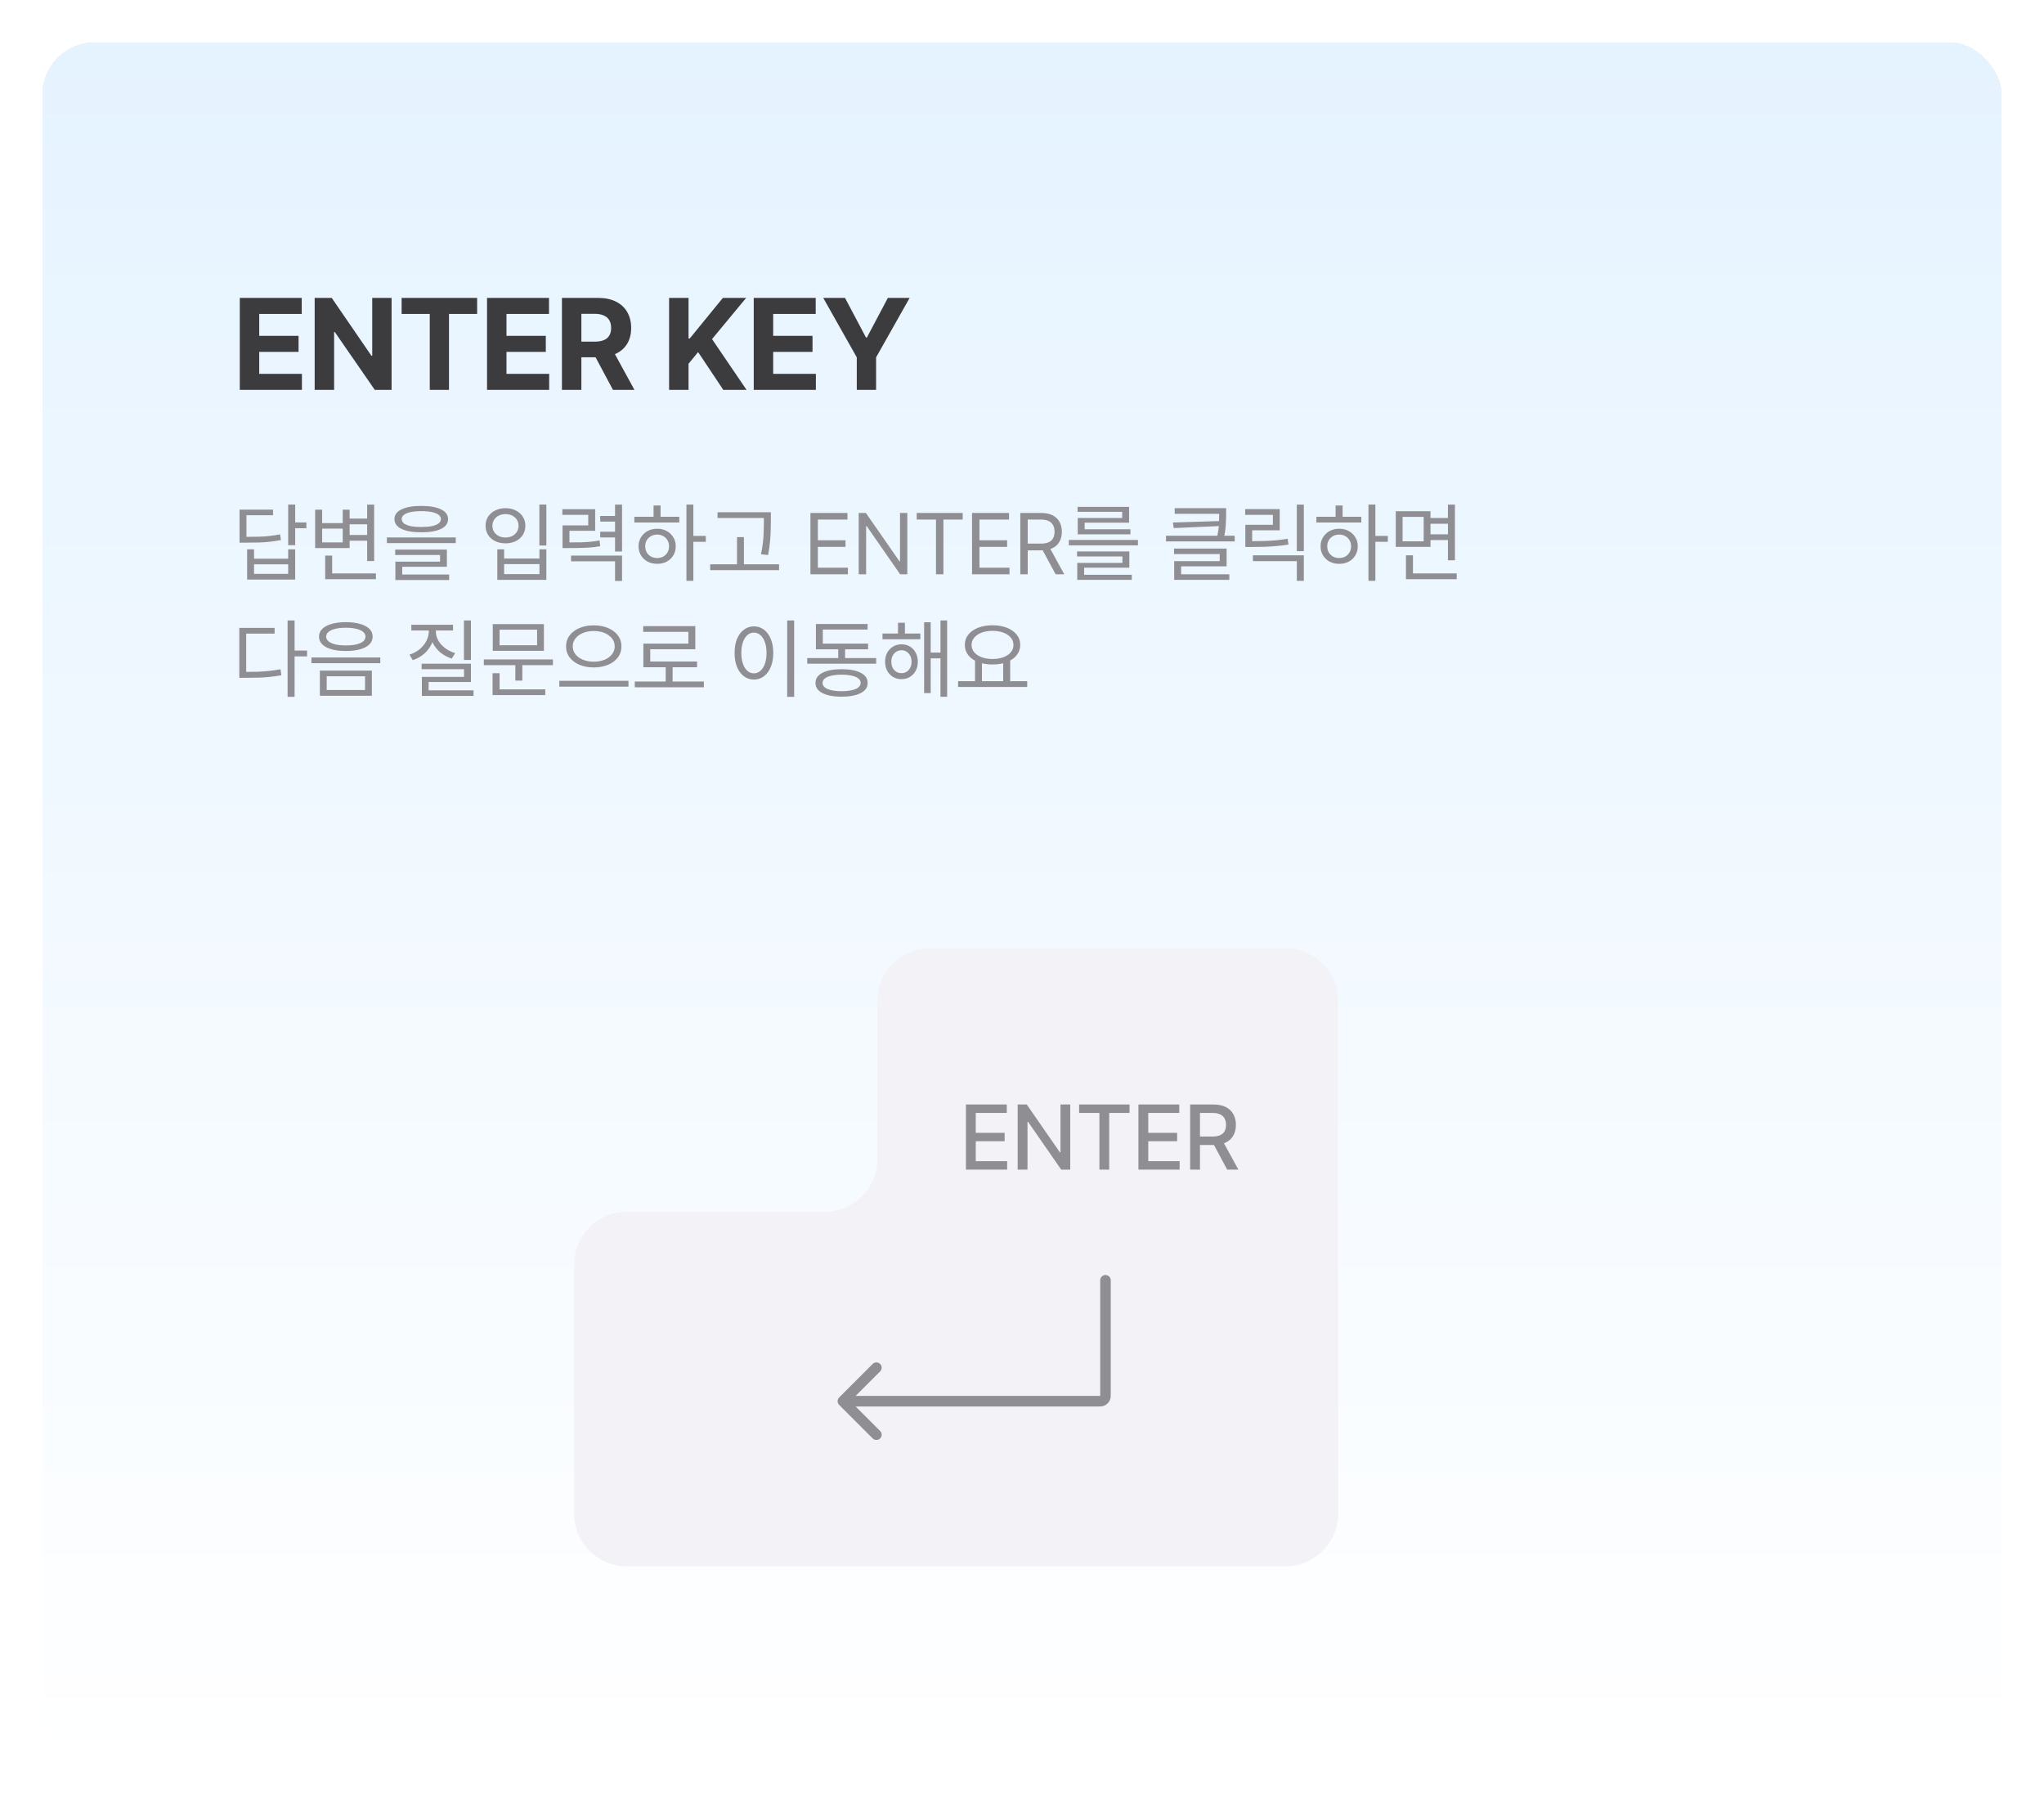 <svg width="388" height="344" viewBox="0 0 388 344" fill="none" xmlns="http://www.w3.org/2000/svg">
<g filter="url(#filter0_bd_413_282)">
<rect x="8" y="8" width="372" height="328" rx="10" fill="white" fill-opacity="0.6" shape-rendering="crispEdges"/>
<rect x="8" y="8" width="372" height="328" rx="10" fill="url(#paint0_linear_413_282)" shape-rendering="crispEdges"/>
<path d="M45.517 74V56.545H57.278V59.588H49.207V63.747H56.673V66.79H49.207V70.957H57.312V74H45.517ZM74.332 56.545V74H71.144L63.55 63.014H63.423V74H59.732V56.545H62.971L70.505 67.523H70.659V56.545H74.332ZM76.236 59.588V56.545H90.571V59.588H85.228V74H81.58V59.588H76.236ZM92.452 74V56.545H104.213V59.588H96.142V63.747H103.608V66.79H96.142V70.957H104.248V74H92.452ZM106.667 74V56.545H113.554C114.872 56.545 115.997 56.781 116.929 57.253C117.866 57.719 118.579 58.381 119.068 59.239C119.562 60.091 119.809 61.094 119.809 62.247C119.809 63.406 119.559 64.403 119.059 65.239C118.559 66.068 117.835 66.704 116.886 67.148C115.943 67.591 114.801 67.812 113.46 67.812H108.849V64.847H112.863C113.568 64.847 114.153 64.75 114.619 64.557C115.085 64.364 115.432 64.074 115.659 63.688C115.892 63.301 116.008 62.821 116.008 62.247C116.008 61.668 115.892 61.179 115.659 60.781C115.432 60.383 115.082 60.082 114.611 59.878C114.145 59.668 113.557 59.562 112.846 59.562H110.358V74H106.667ZM116.093 66.057L120.432 74H116.358L112.113 66.057H116.093ZM127.012 74V56.545H130.702V64.242H130.933L137.214 56.545H141.637L135.16 64.361L141.714 74H137.299L132.518 66.824L130.702 69.04V74H127.012ZM143.079 74V56.545H154.84V59.588H146.769V63.747H154.235V66.79H146.769V70.957H154.874V74H143.079ZM156.272 56.545H160.405L164.385 64.062H164.556L168.536 56.545H172.669L166.303 67.829V74H162.638V67.829L156.272 56.545Z" fill="#3C3C3F"/>
<path d="M54.704 95.768H56.032V103.48H54.704V95.768ZM55.664 99.16H58.16V100.264H55.664V99.16ZM45.472 101.896H46.592C47.584 101.896 48.453 101.885 49.2 101.864C49.947 101.843 50.635 101.795 51.264 101.72C51.893 101.645 52.528 101.544 53.168 101.416L53.328 102.504C52.656 102.632 51.995 102.733 51.344 102.808C50.704 102.883 50.005 102.936 49.248 102.968C48.491 102.989 47.605 103 46.592 103H45.472V101.896ZM45.472 96.728H51.824V97.8H46.784V102.648H45.472V96.728ZM46.912 104.264H48.224V106.04H54.704V104.264H56.032V110.008H46.912V104.264ZM48.224 107.112V108.92H54.704V107.112H48.224ZM66.031 98.424H70.191V99.512H66.031V98.424ZM66.031 101.544H70.223V102.632H66.031V101.544ZM69.695 95.784H71.023V106.488H69.695V95.784ZM61.727 108.84H71.359V109.928H61.727V108.84ZM61.727 105.448H63.055V109.384H61.727V105.448ZM59.823 96.744H61.151V99.288H65.055V96.744H66.367V104.024H59.823V96.744ZM61.151 100.328V102.952H65.055V100.328H61.151ZM79.966 96.024C81.566 96.024 82.814 96.243 83.71 96.68C84.606 97.107 85.053 97.72 85.053 98.52C85.053 99.331 84.606 99.955 83.71 100.392C82.814 100.819 81.566 101.032 79.966 101.032C78.376 101.032 77.128 100.819 76.222 100.392C75.326 99.955 74.877 99.331 74.877 98.52C74.877 97.72 75.326 97.107 76.222 96.68C77.128 96.243 78.376 96.024 79.966 96.024ZM79.966 97.016C79.187 97.016 78.52 97.075 77.966 97.192C77.411 97.309 76.984 97.48 76.686 97.704C76.397 97.928 76.254 98.2 76.254 98.52C76.254 98.84 76.397 99.117 76.686 99.352C76.984 99.576 77.411 99.747 77.966 99.864C78.52 99.971 79.187 100.024 79.966 100.024C80.755 100.024 81.427 99.971 81.981 99.864C82.536 99.747 82.957 99.576 83.246 99.352C83.544 99.117 83.694 98.84 83.694 98.52C83.694 98.2 83.544 97.928 83.246 97.704C82.957 97.48 82.536 97.309 81.981 97.192C81.427 97.075 80.755 97.016 79.966 97.016ZM73.438 102.008H86.51V103.08H73.438V102.008ZM75.022 104.312H84.829V107.576H76.35V109.32H75.053V106.6H83.534V105.336H75.022V104.312ZM75.053 109.048H85.261V110.088H75.053V109.048ZM102.384 95.768H103.712V103.544H102.384V95.768ZM94.4 104.264H95.696V106.008H102.4V104.264H103.712V110.056H94.4V104.264ZM95.696 107.064V108.968H102.4V107.064H95.696ZM95.952 96.456C96.688 96.456 97.339 96.6 97.904 96.888C98.47 97.165 98.912 97.555 99.232 98.056C99.563 98.557 99.728 99.139 99.728 99.8C99.728 100.451 99.563 101.032 99.232 101.544C98.912 102.045 98.47 102.435 97.904 102.712C97.339 102.989 96.688 103.128 95.952 103.128C95.227 103.128 94.576 102.989 94 102.712C93.435 102.435 92.987 102.045 92.656 101.544C92.336 101.032 92.176 100.451 92.176 99.8C92.176 99.139 92.336 98.557 92.656 98.056C92.987 97.555 93.435 97.165 94 96.888C94.576 96.6 95.227 96.456 95.952 96.456ZM95.952 97.576C95.472 97.576 95.046 97.672 94.672 97.864C94.299 98.045 94.006 98.307 93.792 98.648C93.579 98.979 93.472 99.363 93.472 99.8C93.472 100.227 93.579 100.611 93.792 100.952C94.006 101.283 94.299 101.544 94.672 101.736C95.046 101.928 95.472 102.024 95.952 102.024C96.432 102.024 96.859 101.928 97.232 101.736C97.606 101.544 97.899 101.283 98.112 100.952C98.326 100.611 98.432 100.227 98.432 99.8C98.432 99.363 98.326 98.979 98.112 98.648C97.899 98.307 97.606 98.045 97.232 97.864C96.859 97.672 96.432 97.576 95.952 97.576ZM106.783 102.952H107.807C108.756 102.952 109.567 102.947 110.239 102.936C110.922 102.915 111.54 102.877 112.095 102.824C112.66 102.771 113.231 102.691 113.807 102.584L113.935 103.672C113.498 103.747 113.066 103.811 112.639 103.864C112.212 103.907 111.764 103.939 111.295 103.96C110.826 103.981 110.308 103.997 109.743 104.008C109.178 104.019 108.532 104.024 107.807 104.024H106.783V102.952ZM106.751 96.648H112.975V100.744H108.095V103.592H106.783V99.72H111.663V97.72H106.751V96.648ZM116.751 95.784H118.079V104.68H116.751V95.784ZM113.935 97.928H117.055V99H113.935V97.928ZM113.935 100.92H117.055V102.008H113.935V100.92ZM108.399 105.448H118.079V110.264H116.751V106.536H108.399V105.448ZM130.302 95.768H131.614V110.248H130.302V95.768ZM131.31 101.72H133.982V102.84H131.31V101.72ZM120.414 98.088H128.942V99.176H120.414V98.088ZM124.75 100.36C125.432 100.36 126.035 100.504 126.558 100.792C127.091 101.08 127.507 101.475 127.806 101.976C128.115 102.467 128.27 103.037 128.27 103.688C128.27 104.339 128.115 104.915 127.806 105.416C127.507 105.917 127.091 106.312 126.558 106.6C126.035 106.877 125.432 107.016 124.75 107.016C124.067 107.016 123.459 106.877 122.926 106.6C122.403 106.312 121.987 105.917 121.678 105.416C121.368 104.915 121.214 104.339 121.214 103.688C121.214 103.037 121.368 102.467 121.678 101.976C121.987 101.475 122.403 101.08 122.926 100.792C123.459 100.504 124.067 100.36 124.75 100.36ZM124.75 101.464C124.312 101.464 123.923 101.56 123.582 101.752C123.24 101.944 122.968 102.205 122.766 102.536C122.574 102.867 122.478 103.251 122.478 103.688C122.478 104.125 122.574 104.515 122.766 104.856C122.968 105.187 123.24 105.448 123.582 105.64C123.923 105.821 124.312 105.912 124.75 105.912C125.176 105.912 125.56 105.821 125.902 105.64C126.243 105.448 126.51 105.187 126.702 104.856C126.904 104.515 127.006 104.125 127.006 103.688C127.006 103.251 126.904 102.867 126.702 102.536C126.51 102.205 126.243 101.944 125.902 101.752C125.56 101.56 125.176 101.464 124.75 101.464ZM124.062 95.944H125.39V98.568H124.062V95.944ZM136.204 97.224H145.516V98.312H136.204V97.224ZM134.812 107.112H147.884V108.216H134.812V107.112ZM139.9 101.944H141.212V107.672H139.9V101.944ZM145.004 97.224H146.332V98.648C146.332 99.245 146.322 99.875 146.3 100.536C146.29 101.197 146.247 101.923 146.172 102.712C146.108 103.501 145.986 104.381 145.804 105.352L144.46 105.192C144.738 103.805 144.898 102.589 144.94 101.544C144.983 100.488 145.004 99.523 145.004 98.648V97.224ZM153.84 109V97.364H160.863V98.614H155.249V102.545H160.499V103.795H155.249V107.75H160.954V109H153.84ZM172.23 97.364V109H170.866L164.526 99.864H164.412V109H163.003V97.364H164.366L170.73 106.523H170.844V97.364H172.23ZM174.013 98.614V97.364H182.741V98.614H179.082V109H177.672V98.614H174.013ZM184.515 109V97.364H191.538V98.614H185.924V102.545H191.174V103.795H185.924V107.75H191.629V109H184.515ZM193.678 109V97.364H197.61C198.519 97.364 199.265 97.519 199.848 97.829C200.432 98.136 200.863 98.559 201.144 99.097C201.424 99.635 201.564 100.246 201.564 100.932C201.564 101.617 201.424 102.225 201.144 102.756C200.863 103.286 200.434 103.703 199.854 104.006C199.274 104.305 198.534 104.455 197.632 104.455H194.451V103.182H197.587C198.208 103.182 198.708 103.091 199.087 102.909C199.47 102.727 199.746 102.47 199.916 102.136C200.091 101.799 200.178 101.398 200.178 100.932C200.178 100.466 200.091 100.059 199.916 99.71C199.742 99.362 199.464 99.093 199.081 98.903C198.699 98.71 198.193 98.614 197.564 98.614H195.087V109H193.678ZM199.155 103.773L202.019 109H200.382L197.564 103.773H199.155ZM202.887 102.488H216.007V103.512H202.887V102.488ZM204.455 104.664H214.375V107.752H205.799V109.448H204.487V106.84H213.063V105.624H204.455V104.664ZM204.487 109.096H214.839V110.056H204.487V109.096ZM204.551 96.2H214.327V99.208H205.895V100.776H204.583V98.312H213.015V97.144H204.551V96.2ZM204.583 100.456H214.583V101.416H204.583V100.456ZM222.986 96.456H232.298V97.528H222.986V96.456ZM231.434 96.456H232.746V97.56C232.746 98.168 232.725 98.84 232.682 99.576C232.65 100.301 232.527 101.144 232.314 102.104L231.018 101.96C231.231 101.021 231.354 100.205 231.386 99.512C231.418 98.808 231.434 98.157 231.434 97.56V96.456ZM231.818 98.888V99.832L222.81 100.232L222.634 99.176L231.818 98.888ZM221.338 101.688H234.378V102.76H221.338V101.688ZM222.858 104.12H232.842V107.496H224.202V109.448H222.89V106.504H231.53V105.16H222.858V104.12ZM222.89 109H233.354V110.056H222.89V109ZM246.169 95.784H247.497V104.616H246.169V95.784ZM237.833 105.4H247.497V110.248H246.169V106.504H237.833V105.4ZM236.393 102.712H237.561C238.435 102.712 239.246 102.701 239.993 102.68C240.75 102.659 241.486 102.616 242.201 102.552C242.915 102.477 243.657 102.381 244.425 102.264L244.585 103.352C243.785 103.48 243.017 103.576 242.281 103.64C241.555 103.704 240.809 103.752 240.041 103.784C239.283 103.805 238.457 103.816 237.561 103.816H236.393V102.712ZM236.361 96.632H242.921V100.648H237.689V103.256H236.393V99.608H241.625V97.72H236.361V96.632ZM259.767 95.768H261.079V110.248H259.767V95.768ZM260.775 101.72H263.447V102.84H260.775V101.72ZM249.879 98.088H258.407V99.176H249.879V98.088ZM254.215 100.36C254.898 100.36 255.501 100.504 256.023 100.792C256.557 101.08 256.973 101.475 257.271 101.976C257.581 102.467 257.735 103.037 257.735 103.688C257.735 104.339 257.581 104.915 257.271 105.416C256.973 105.917 256.557 106.312 256.023 106.6C255.501 106.877 254.898 107.016 254.215 107.016C253.533 107.016 252.925 106.877 252.391 106.6C251.869 106.312 251.453 105.917 251.143 105.416C250.834 104.915 250.679 104.339 250.679 103.688C250.679 103.037 250.834 102.467 251.143 101.976C251.453 101.475 251.869 101.08 252.391 100.792C252.925 100.504 253.533 100.36 254.215 100.36ZM254.215 101.464C253.778 101.464 253.389 101.56 253.047 101.752C252.706 101.944 252.434 102.205 252.231 102.536C252.039 102.867 251.943 103.251 251.943 103.688C251.943 104.125 252.039 104.515 252.231 104.856C252.434 105.187 252.706 105.448 253.047 105.64C253.389 105.821 253.778 105.912 254.215 105.912C254.642 105.912 255.026 105.821 255.367 105.64C255.709 105.448 255.975 105.187 256.167 104.856C256.37 104.515 256.471 104.125 256.471 103.688C256.471 103.251 256.37 102.867 256.167 102.536C255.975 102.205 255.709 101.944 255.367 101.752C255.026 101.56 254.642 101.464 254.215 101.464ZM253.527 95.944H254.855V98.568H253.527V95.944ZM271.222 98.312H275.254V99.416H271.222V98.312ZM271.222 101.416H275.286V102.504H271.222V101.416ZM264.95 97.032H271.542V103.8H264.95V97.032ZM270.246 98.104H266.246V102.744H270.246V98.104ZM274.854 95.784H276.182V106.344H274.854V95.784ZM266.886 108.84H276.518V109.928H266.886V108.84ZM266.886 105.4H268.214V109.336H266.886V105.4ZM54.592 117.768H55.92V132.264H54.592V117.768ZM55.616 123.48H58.288V124.584H55.616V123.48ZM45.424 127.528H46.56C47.445 127.528 48.256 127.517 48.992 127.496C49.739 127.464 50.453 127.411 51.136 127.336C51.829 127.261 52.533 127.16 53.248 127.032L53.408 128.168C52.661 128.296 51.936 128.397 51.232 128.472C50.539 128.547 49.813 128.595 49.056 128.616C48.299 128.637 47.467 128.648 46.56 128.648H45.424V127.528ZM45.424 119.176H52.128V120.264H46.736V128.04H45.424V119.176ZM65.647 118.088C66.692 118.088 67.593 118.2 68.351 118.424C69.119 118.637 69.705 118.947 70.111 119.352C70.527 119.757 70.735 120.253 70.735 120.84C70.735 121.405 70.527 121.896 70.111 122.312C69.705 122.717 69.119 123.027 68.351 123.24C67.593 123.453 66.692 123.56 65.647 123.56C64.612 123.56 63.711 123.453 62.943 123.24C62.185 123.027 61.599 122.717 61.183 122.312C60.767 121.896 60.559 121.405 60.559 120.84C60.559 120.253 60.767 119.757 61.183 119.352C61.599 118.947 62.185 118.637 62.943 118.424C63.711 118.2 64.612 118.088 65.647 118.088ZM65.647 119.144C64.889 119.144 64.228 119.213 63.663 119.352C63.108 119.48 62.676 119.672 62.367 119.928C62.068 120.173 61.919 120.477 61.919 120.84C61.919 121.181 62.068 121.48 62.367 121.736C62.676 121.981 63.108 122.173 63.663 122.312C64.228 122.44 64.889 122.504 65.647 122.504C66.415 122.504 67.076 122.44 67.631 122.312C68.196 122.173 68.628 121.981 68.927 121.736C69.225 121.48 69.375 121.181 69.375 120.84C69.375 120.477 69.225 120.173 68.927 119.928C68.628 119.672 68.196 119.48 67.631 119.352C67.076 119.213 66.415 119.144 65.647 119.144ZM60.719 127.288H70.591V132.056H60.719V127.288ZM69.295 128.36H62.015V130.968H69.295V128.36ZM59.119 124.792H72.191V125.88H59.119V124.792ZM88.066 117.768H89.394V125.272H88.066V117.768ZM80.034 125.976H89.394V129.448H81.362V131.496H80.082V128.472H88.082V127.016H80.034V125.976ZM80.082 131.032H89.889V132.088H80.082V131.032ZM81.394 119.048H82.481V119.816C82.481 120.659 82.305 121.448 81.954 122.184C81.612 122.909 81.132 123.544 80.513 124.088C79.895 124.621 79.175 125.027 78.353 125.304L77.73 124.248C78.273 124.077 78.769 123.843 79.218 123.544C79.665 123.245 80.049 122.899 80.37 122.504C80.7 122.109 80.951 121.688 81.121 121.24C81.303 120.781 81.394 120.307 81.394 119.816V119.048ZM81.665 119.048H82.737V119.816C82.737 120.275 82.823 120.723 82.993 121.16C83.175 121.587 83.431 121.981 83.761 122.344C84.092 122.707 84.481 123.027 84.93 123.304C85.377 123.581 85.868 123.8 86.401 123.96L85.761 125C84.951 124.744 84.236 124.365 83.618 123.864C83.01 123.352 82.529 122.755 82.177 122.072C81.836 121.379 81.665 120.627 81.665 119.816V119.048ZM78.082 118.584H86.001V119.672H78.082V118.584ZM91.84 125.16H104.96V126.248H91.84V125.16ZM97.824 125.848H99.152V129.176H97.824V125.848ZM93.536 118.456H103.248V123.528H93.536V118.456ZM101.952 119.512H94.832V122.472H101.952V119.512ZM93.504 130.84H103.504V131.928H93.504V130.84ZM93.504 127.784H94.832V131.208H93.504V127.784ZM112.703 118.696C113.716 118.696 114.618 118.861 115.407 119.192C116.196 119.523 116.82 119.987 117.279 120.584C117.738 121.181 117.967 121.88 117.967 122.68C117.967 123.491 117.738 124.195 117.279 124.792C116.82 125.389 116.196 125.853 115.407 126.184C114.618 126.515 113.716 126.68 112.703 126.68C111.711 126.68 110.815 126.515 110.015 126.184C109.226 125.853 108.602 125.389 108.143 124.792C107.684 124.195 107.455 123.491 107.455 122.68C107.455 121.88 107.684 121.181 108.143 120.584C108.602 119.987 109.226 119.523 110.015 119.192C110.815 118.861 111.711 118.696 112.703 118.696ZM112.703 119.768C111.946 119.768 111.268 119.891 110.671 120.136C110.074 120.381 109.599 120.723 109.247 121.16C108.895 121.587 108.719 122.093 108.719 122.68C108.719 123.256 108.895 123.763 109.247 124.2C109.599 124.637 110.074 124.979 110.671 125.224C111.268 125.469 111.946 125.592 112.703 125.592C113.471 125.592 114.154 125.469 114.751 125.224C115.348 124.979 115.818 124.637 116.159 124.2C116.511 123.763 116.687 123.256 116.687 122.68C116.687 122.093 116.511 121.587 116.159 121.16C115.818 120.723 115.348 120.381 114.751 120.136C114.154 119.891 113.471 119.768 112.703 119.768ZM106.175 129.224H119.295V130.328H106.175V129.224ZM120.494 129.352H133.614V130.456H120.494V129.352ZM126.366 126.264H127.678V129.816H126.366V126.264ZM122.094 118.84H131.982V123.224H123.438V126.12H122.126V122.168H130.67V119.928H122.094V118.84ZM122.126 125.56H132.318V126.648H122.126V125.56ZM149.425 117.768H150.753V132.264H149.425V117.768ZM143.121 118.888C143.835 118.888 144.465 119.096 145.009 119.512C145.563 119.917 145.995 120.499 146.305 121.256C146.625 122.013 146.785 122.904 146.785 123.928C146.785 124.952 146.625 125.843 146.305 126.6C145.995 127.357 145.563 127.944 145.009 128.36C144.465 128.776 143.835 128.984 143.121 128.984C142.406 128.984 141.771 128.776 141.217 128.36C140.662 127.944 140.225 127.357 139.905 126.6C139.595 125.843 139.441 124.952 139.441 123.928C139.441 122.904 139.595 122.013 139.905 121.256C140.225 120.499 140.662 119.917 141.217 119.512C141.771 119.096 142.406 118.888 143.121 118.888ZM143.121 120.072C142.641 120.072 142.219 120.232 141.857 120.552C141.505 120.861 141.227 121.309 141.025 121.896C140.822 122.472 140.721 123.149 140.721 123.928C140.721 124.707 140.822 125.389 141.025 125.976C141.227 126.552 141.505 127 141.857 127.32C142.219 127.64 142.641 127.8 143.121 127.8C143.59 127.8 144.001 127.64 144.353 127.32C144.715 127 144.998 126.552 145.201 125.976C145.403 125.389 145.505 124.707 145.505 123.928C145.505 123.149 145.403 122.472 145.201 121.896C144.998 121.309 144.715 120.861 144.353 120.552C144.001 120.232 143.59 120.072 143.121 120.072ZM153.231 124.904H166.319V125.976H153.231V124.904ZM159.119 122.584H160.415V125.352H159.119V122.584ZM154.879 122.168H164.783V123.24H154.879V122.168ZM154.879 118.44H164.687V119.496H156.191V122.808H154.879V118.44ZM159.759 127.016C161.306 127.016 162.517 127.245 163.391 127.704C164.266 128.152 164.703 128.792 164.703 129.624C164.703 130.456 164.266 131.096 163.391 131.544C162.517 132.003 161.306 132.232 159.759 132.232C158.213 132.232 156.997 132.003 156.111 131.544C155.237 131.096 154.799 130.456 154.799 129.624C154.799 128.792 155.237 128.152 156.111 127.704C156.997 127.245 158.213 127.016 159.759 127.016ZM159.743 128.056C158.997 128.056 158.351 128.12 157.807 128.248C157.274 128.365 156.863 128.541 156.575 128.776C156.287 129 156.143 129.283 156.143 129.624C156.143 129.955 156.287 130.237 156.575 130.472C156.863 130.707 157.274 130.883 157.807 131C158.351 131.128 158.997 131.192 159.743 131.192C160.511 131.192 161.162 131.128 161.695 131C162.239 130.883 162.655 130.707 162.943 130.472C163.231 130.237 163.375 129.955 163.375 129.624C163.375 129.283 163.231 129 162.943 128.776C162.655 128.541 162.239 128.365 161.695 128.248C161.162 128.12 160.511 128.056 159.743 128.056ZM167.518 120.248H174.702V121.336H167.518V120.248ZM171.118 122.296C171.726 122.296 172.259 122.435 172.718 122.712C173.187 122.989 173.555 123.379 173.822 123.88C174.089 124.371 174.222 124.941 174.222 125.592C174.222 126.243 174.089 126.819 173.822 127.32C173.555 127.811 173.187 128.2 172.718 128.488C172.259 128.765 171.726 128.904 171.118 128.904C170.521 128.904 169.987 128.765 169.518 128.488C169.049 128.2 168.681 127.811 168.414 127.32C168.147 126.819 168.014 126.243 168.014 125.592C168.014 124.941 168.147 124.371 168.414 123.88C168.681 123.389 169.049 123.005 169.518 122.728C169.987 122.44 170.521 122.296 171.118 122.296ZM171.118 123.416C170.755 123.416 170.425 123.512 170.126 123.704C169.838 123.885 169.609 124.141 169.438 124.472C169.278 124.792 169.198 125.165 169.198 125.592C169.198 126.019 169.278 126.397 169.438 126.728C169.609 127.059 169.838 127.315 170.126 127.496C170.425 127.677 170.755 127.768 171.118 127.768C171.491 127.768 171.822 127.677 172.11 127.496C172.398 127.315 172.622 127.059 172.782 126.728C172.953 126.397 173.038 126.019 173.038 125.592C173.038 125.165 172.953 124.792 172.782 124.472C172.622 124.141 172.398 123.885 172.11 123.704C171.822 123.512 171.491 123.416 171.118 123.416ZM178.526 117.768H179.79V132.248H178.526V117.768ZM176.206 123.864H178.942V124.952H176.206V123.864ZM175.422 118.104H176.67V131.544H175.422V118.104ZM170.462 118.2H171.774V120.904H170.462V118.2ZM185.085 125.224H186.397V129.544H185.085V125.224ZM190.429 125.224H191.757V129.544H190.429V125.224ZM181.869 129.288H194.989V130.392H181.869V129.288ZM188.397 118.68C189.421 118.68 190.327 118.835 191.117 119.144C191.906 119.453 192.525 119.885 192.973 120.44C193.431 120.995 193.661 121.651 193.661 122.408C193.661 123.155 193.431 123.811 192.973 124.376C192.525 124.931 191.906 125.363 191.117 125.672C190.327 125.971 189.421 126.12 188.397 126.12C187.383 126.12 186.477 125.971 185.677 125.672C184.887 125.363 184.269 124.931 183.821 124.376C183.373 123.811 183.149 123.155 183.149 122.408C183.149 121.651 183.373 120.995 183.821 120.44C184.269 119.885 184.887 119.453 185.677 119.144C186.477 118.835 187.383 118.68 188.397 118.68ZM188.397 119.736C187.629 119.736 186.946 119.848 186.349 120.072C185.751 120.296 185.282 120.611 184.941 121.016C184.599 121.411 184.429 121.875 184.429 122.408C184.429 122.941 184.599 123.411 184.941 123.816C185.282 124.211 185.751 124.52 186.349 124.744C186.946 124.968 187.629 125.08 188.397 125.08C189.175 125.08 189.863 124.968 190.461 124.744C191.058 124.52 191.527 124.211 191.869 123.816C192.21 123.411 192.381 122.941 192.381 122.408C192.381 121.875 192.21 121.411 191.869 121.016C191.527 120.611 191.058 120.296 190.461 120.072C189.863 119.848 189.175 119.736 188.397 119.736Z" fill="#8E8E93"/>
<g filter="url(#filter1_d_413_282)">
<path d="M244 180H176.547C171.024 180 166.547 184.477 166.547 190V219.99C166.547 225.513 162.07 229.99 156.547 229.99H119C113.477 229.99 109 234.467 109 239.99V287.3C109 292.823 113.477 297.3 119 297.3H244C249.523 297.3 254 292.823 254 287.3V190C254 184.477 249.523 180 244 180Z" fill="#F2F2F7"/>
<path d="M183.358 222V209.636H191.11V211.242H185.224V215.009H190.705V216.609H185.224V220.394H191.182V222H183.358ZM203.156 209.636V222H201.441L195.157 212.933H195.042V222H193.176V209.636H194.903L201.194 218.716H201.308V209.636H203.156ZM204.842 211.242V209.636H214.41V211.242H210.553V222H208.694V211.242H204.842ZM216.1 222V209.636H223.851V211.242H217.965V215.009H223.447V216.609H217.965V220.394H223.924V222H216.1ZM225.918 222V209.636H230.325C231.283 209.636 232.078 209.801 232.71 210.131C233.346 210.461 233.82 210.918 234.134 211.502C234.448 212.081 234.605 212.751 234.605 213.512C234.605 214.269 234.446 214.935 234.128 215.51C233.814 216.082 233.339 216.527 232.704 216.844C232.072 217.162 231.277 217.321 230.319 217.321H226.981V215.716H230.15C230.754 215.716 231.245 215.629 231.623 215.456C232.005 215.283 232.285 215.031 232.462 214.701C232.639 214.371 232.728 213.975 232.728 213.512C232.728 213.045 232.637 212.641 232.456 212.299C232.279 211.957 231.999 211.695 231.617 211.514C231.239 211.329 230.742 211.236 230.126 211.236H227.783V222H225.918ZM232.021 216.422L235.076 222H232.951L229.957 216.422H232.021Z" fill="#8E8E93"/>
<path d="M210.844 243C210.844 242.448 210.396 242 209.844 242C209.291 242 208.844 242.448 208.844 243H210.844ZM159.293 265.243C158.902 265.633 158.902 266.267 159.293 266.657L165.657 273.021C166.047 273.412 166.681 273.412 167.071 273.021C167.462 272.631 167.462 271.997 167.071 271.607L161.414 265.95L167.071 260.293C167.462 259.903 167.462 259.269 167.071 258.879C166.681 258.488 166.047 258.488 165.657 258.879L159.293 265.243ZM208.844 243V264.95H210.844V243H208.844ZM208.844 264.95H160V266.95H208.844V264.95ZM208.844 264.95V264.95V266.95C209.948 266.95 210.844 266.055 210.844 264.95H208.844Z" fill="#8E8E93"/>
</g>
</g>
<defs>
<filter id="filter0_bd_413_282" x="-52" y="-52" width="492" height="448" filterUnits="userSpaceOnUse" color-interpolation-filters="sRGB">
<feFlood flood-opacity="0" result="BackgroundImageFix"/>
<feGaussianBlur in="BackgroundImageFix" stdDeviation="30"/>
<feComposite in2="SourceAlpha" operator="in" result="effect1_backgroundBlur_413_282"/>
<feColorMatrix in="SourceAlpha" type="matrix" values="0 0 0 0 0 0 0 0 0 0 0 0 0 0 0 0 0 0 127 0" result="hardAlpha"/>
<feOffset/>
<feGaussianBlur stdDeviation="4"/>
<feComposite in2="hardAlpha" operator="out"/>
<feColorMatrix type="matrix" values="0 0 0 0 0 0 0 0 0 0 0 0 0 0 0 0 0 0 0.04 0"/>
<feBlend mode="normal" in2="effect1_backgroundBlur_413_282" result="effect2_dropShadow_413_282"/>
<feBlend mode="normal" in="SourceGraphic" in2="effect2_dropShadow_413_282" result="shape"/>
</filter>
<filter id="filter1_d_413_282" x="101" y="172" width="161" height="133.3" filterUnits="userSpaceOnUse" color-interpolation-filters="sRGB">
<feFlood flood-opacity="0" result="BackgroundImageFix"/>
<feColorMatrix in="SourceAlpha" type="matrix" values="0 0 0 0 0 0 0 0 0 0 0 0 0 0 0 0 0 0 127 0" result="hardAlpha"/>
<feOffset/>
<feGaussianBlur stdDeviation="4"/>
<feComposite in2="hardAlpha" operator="out"/>
<feColorMatrix type="matrix" values="0 0 0 0 0.478 0 0 0 0 0.537 0 0 0 0 0.941 0 0 0 1 0"/>
<feBlend mode="normal" in2="BackgroundImageFix" result="effect1_dropShadow_413_282"/>
<feBlend mode="normal" in="SourceGraphic" in2="effect1_dropShadow_413_282" result="shape"/>
</filter>
<linearGradient id="paint0_linear_413_282" x1="194" y1="8" x2="194" y2="336" gradientUnits="userSpaceOnUse">
<stop stop-color="#E5F3FF"/>
<stop offset="1" stop-color="white"/>
</linearGradient>
</defs>
</svg>
